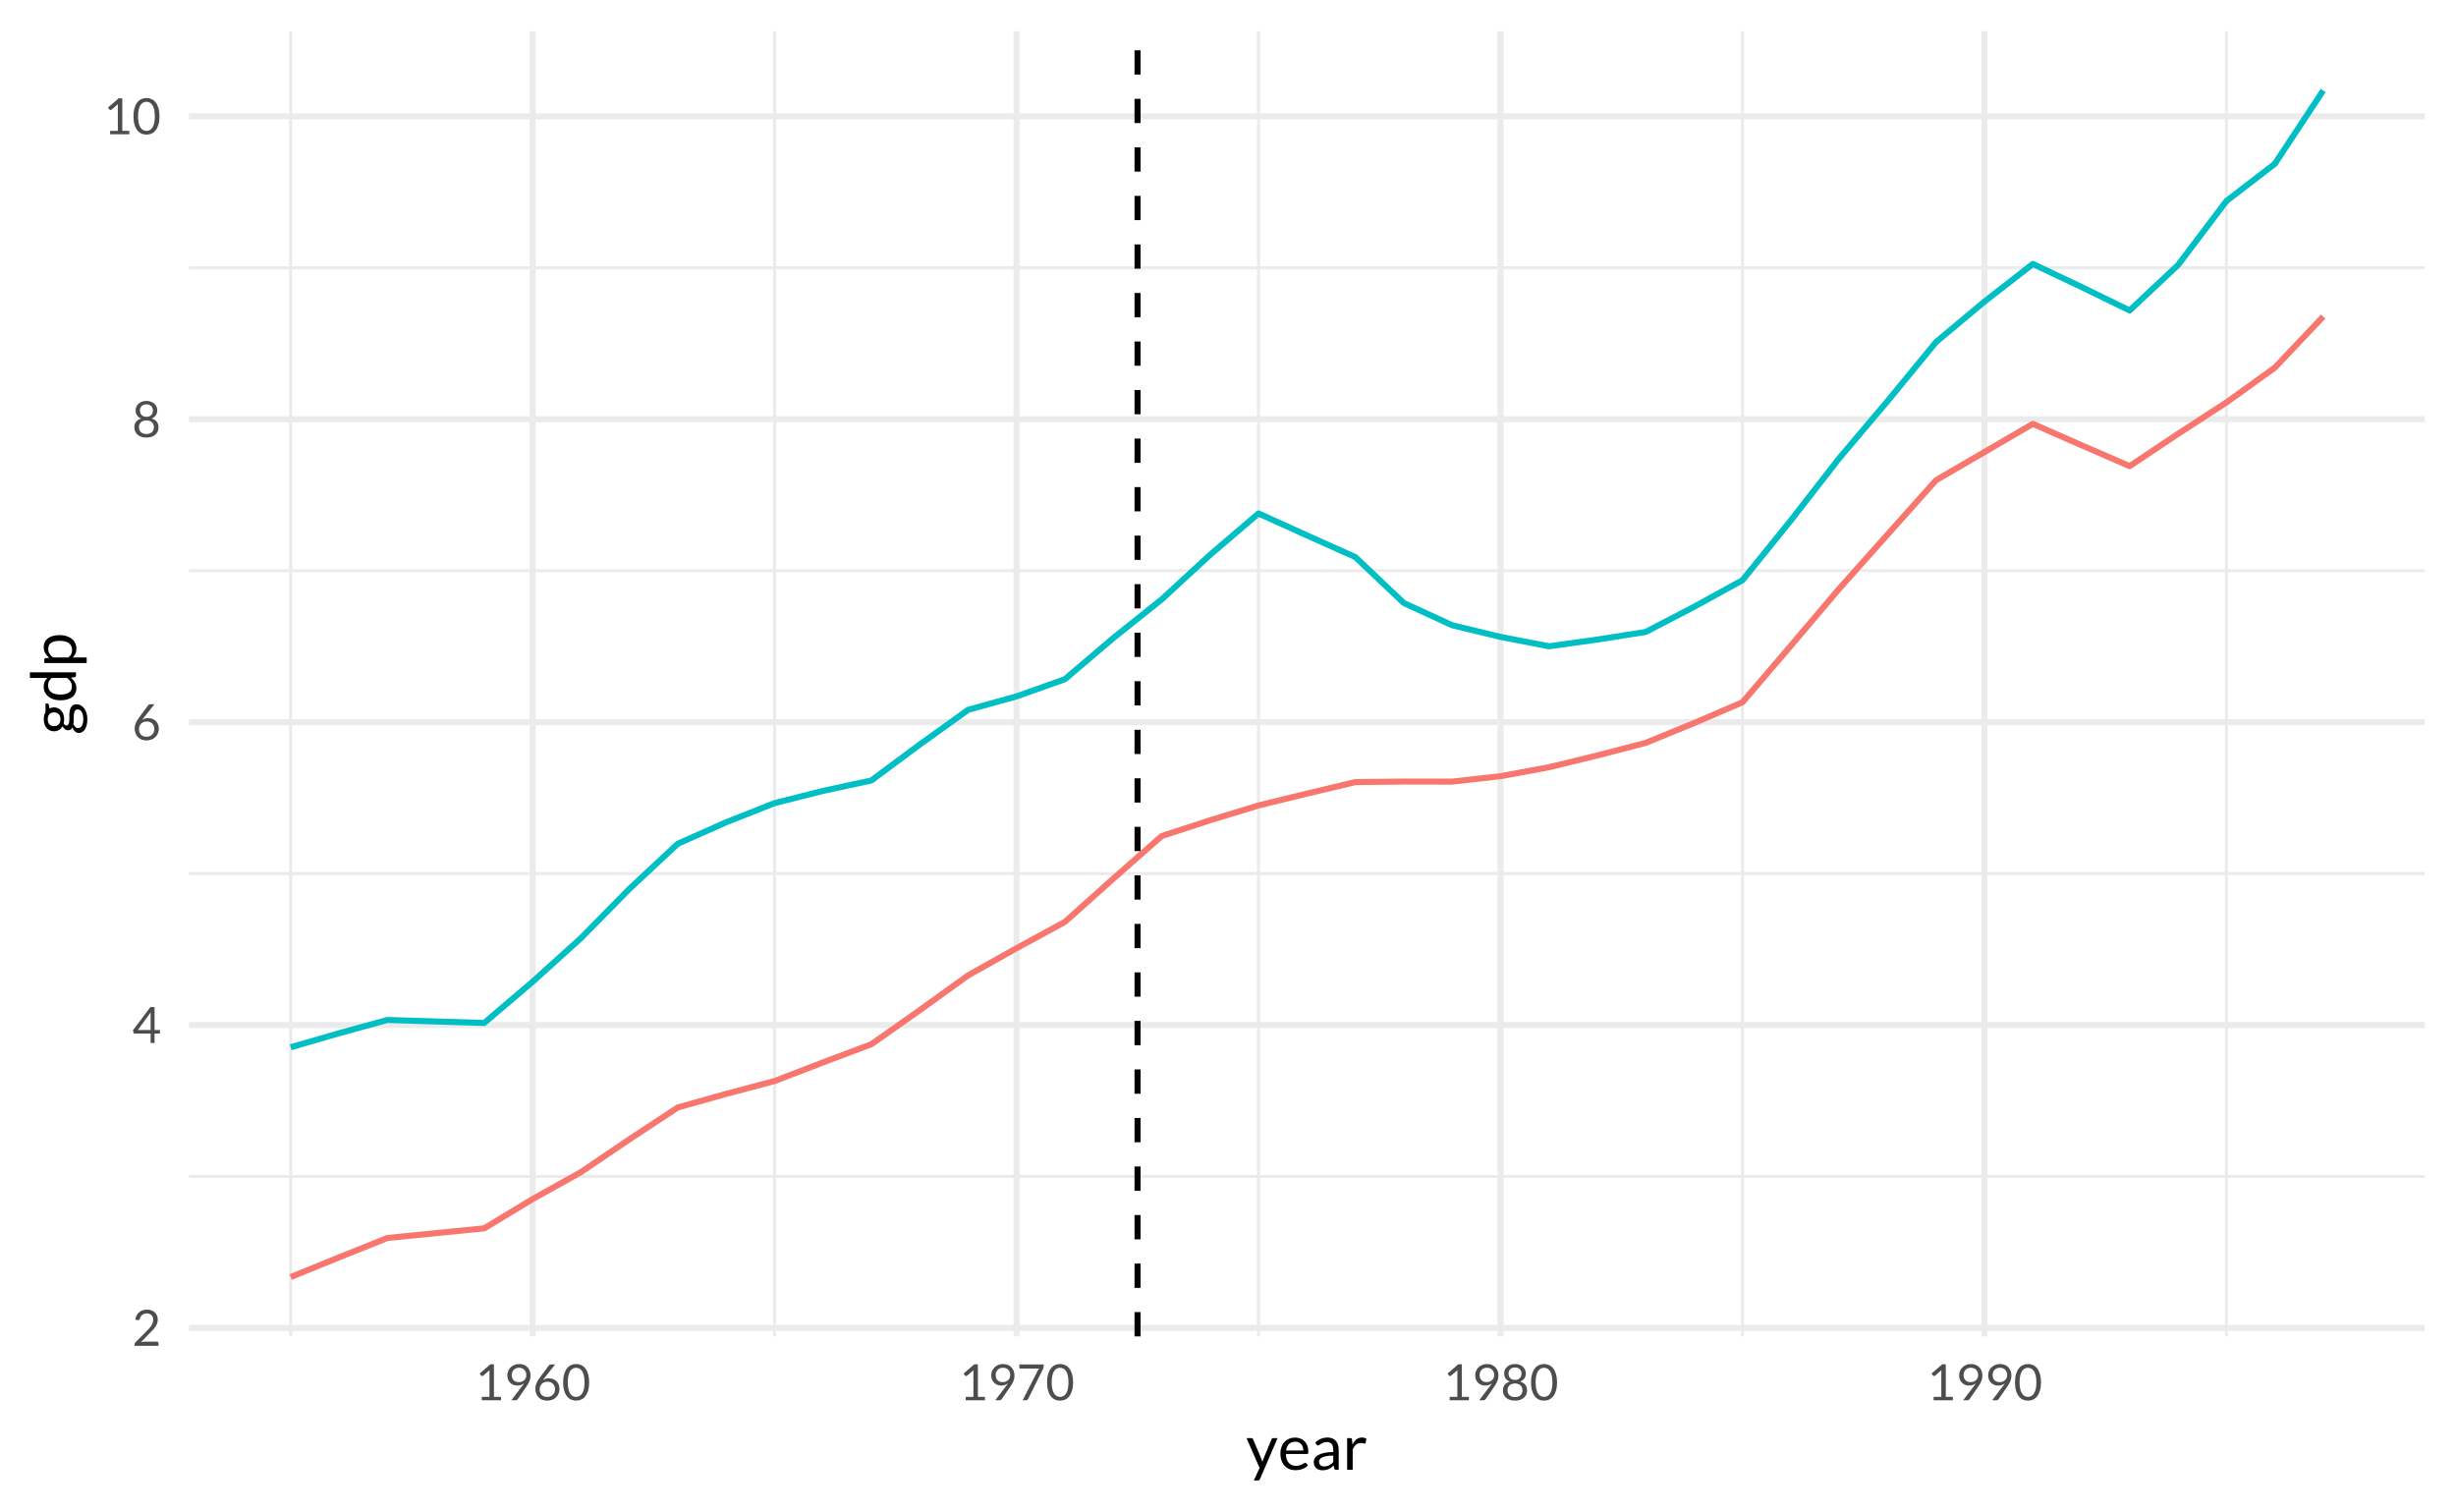 <?xml version="1.0" encoding="UTF-8"?>
<svg xmlns="http://www.w3.org/2000/svg" xmlns:xlink="http://www.w3.org/1999/xlink" width="432pt" height="266pt" viewBox="0 0 432 266" version="1.1">
<defs>
<g>
<symbol overflow="visible" id="glyph0-0">
<path style="stroke:none;" d="M 1.102 -5.02 C 1.172 -5.082 1.25 -5.141 1.336 -5.199 C 1.418 -5.254 1.508 -5.305 1.609 -5.348 C 1.707 -5.387 1.816 -5.422 1.934 -5.449 C 2.051 -5.473 2.176 -5.484 2.309 -5.488 C 2.492 -5.484 2.66 -5.457 2.812 -5.41 C 2.961 -5.355 3.09 -5.285 3.199 -5.191 C 3.309 -5.098 3.391 -4.984 3.453 -4.852 C 3.508 -4.719 3.539 -4.57 3.543 -4.406 C 3.539 -4.242 3.516 -4.102 3.477 -3.984 C 3.43 -3.867 3.375 -3.766 3.309 -3.68 C 3.242 -3.594 3.168 -3.52 3.09 -3.457 C 3.008 -3.395 2.934 -3.332 2.867 -3.277 C 2.793 -3.219 2.734 -3.164 2.684 -3.113 C 2.633 -3.055 2.602 -2.996 2.59 -2.93 L 2.516 -2.469 L 1.98 -2.469 L 1.926 -2.984 C 1.914 -3.078 1.926 -3.164 1.965 -3.242 C 2 -3.312 2.055 -3.383 2.121 -3.449 C 2.188 -3.512 2.262 -3.574 2.344 -3.633 C 2.422 -3.691 2.496 -3.754 2.57 -3.824 C 2.637 -3.891 2.695 -3.965 2.746 -4.051 C 2.789 -4.133 2.812 -4.234 2.816 -4.355 C 2.812 -4.504 2.758 -4.625 2.656 -4.711 C 2.547 -4.797 2.41 -4.84 2.242 -4.844 C 2.121 -4.84 2.02 -4.828 1.938 -4.805 C 1.855 -4.777 1.785 -4.746 1.727 -4.715 C 1.668 -4.68 1.617 -4.652 1.578 -4.629 C 1.535 -4.602 1.5 -4.586 1.469 -4.59 C 1.395 -4.586 1.34 -4.621 1.309 -4.688 Z M 1.742 -1.285 C 1.738 -1.418 1.785 -1.535 1.879 -1.633 C 1.969 -1.723 2.086 -1.77 2.227 -1.773 C 2.289 -1.77 2.348 -1.758 2.41 -1.734 C 2.465 -1.711 2.516 -1.676 2.562 -1.633 C 2.602 -1.586 2.637 -1.535 2.664 -1.477 C 2.688 -1.414 2.699 -1.348 2.703 -1.285 C 2.699 -1.215 2.688 -1.152 2.664 -1.094 C 2.637 -1.035 2.602 -0.984 2.562 -0.941 C 2.516 -0.895 2.465 -0.859 2.41 -0.836 C 2.348 -0.809 2.289 -0.797 2.227 -0.801 C 2.086 -0.797 1.969 -0.844 1.879 -0.938 C 1.785 -1.031 1.738 -1.145 1.742 -1.285 Z M 0.199 -6.305 L 4.484 -6.305 L 4.484 0 L 0.199 0 Z M 0.418 -0.238 L 4.234 -0.238 L 4.234 -6.062 L 0.418 -6.062 Z M 0.418 -0.238 "/>
</symbol>
<symbol overflow="visible" id="glyph0-1">
<path style="stroke:none;" d="M 2.645 -6.375 C 2.906 -6.375 3.156 -6.332 3.391 -6.254 C 3.621 -6.172 3.82 -6.059 3.992 -5.91 C 4.156 -5.758 4.289 -5.574 4.391 -5.359 C 4.484 -5.141 4.535 -4.895 4.535 -4.621 C 4.535 -4.383 4.5 -4.164 4.43 -3.969 C 4.359 -3.766 4.262 -3.574 4.145 -3.395 C 4.02 -3.207 3.883 -3.031 3.727 -2.863 C 3.57 -2.688 3.402 -2.512 3.23 -2.336 L 1.57 -0.637 C 1.688 -0.668 1.805 -0.695 1.926 -0.715 C 2.047 -0.73 2.164 -0.738 2.273 -0.742 L 4.387 -0.742 C 4.469 -0.738 4.535 -0.715 4.59 -0.668 C 4.637 -0.617 4.664 -0.551 4.664 -0.477 L 4.664 0 L 0.457 0 L 0.457 -0.27 C 0.457 -0.324 0.465 -0.379 0.488 -0.438 C 0.508 -0.496 0.547 -0.551 0.598 -0.602 L 2.617 -2.633 C 2.781 -2.797 2.934 -2.961 3.074 -3.121 C 3.211 -3.273 3.328 -3.43 3.43 -3.594 C 3.523 -3.75 3.602 -3.91 3.656 -4.074 C 3.707 -4.234 3.73 -4.41 3.734 -4.598 C 3.73 -4.781 3.703 -4.941 3.645 -5.082 C 3.586 -5.219 3.504 -5.336 3.402 -5.43 C 3.297 -5.52 3.176 -5.586 3.043 -5.633 C 2.902 -5.676 2.758 -5.699 2.602 -5.703 C 2.441 -5.699 2.293 -5.676 2.16 -5.633 C 2.023 -5.582 1.902 -5.52 1.801 -5.438 C 1.691 -5.352 1.605 -5.25 1.535 -5.141 C 1.465 -5.023 1.414 -4.898 1.387 -4.762 C 1.359 -4.672 1.324 -4.609 1.281 -4.574 C 1.23 -4.535 1.168 -4.516 1.094 -4.52 C 1.078 -4.516 1.062 -4.516 1.047 -4.52 C 1.027 -4.52 1.012 -4.523 0.996 -4.527 L 0.586 -4.598 C 0.625 -4.883 0.703 -5.137 0.824 -5.359 C 0.938 -5.582 1.086 -5.77 1.27 -5.918 C 1.445 -6.066 1.652 -6.18 1.887 -6.258 C 2.121 -6.336 2.371 -6.375 2.645 -6.375 Z M 2.645 -6.375 "/>
</symbol>
<symbol overflow="visible" id="glyph0-2">
<path style="stroke:none;" d="M 3.973 -2.273 L 4.93 -2.273 L 4.93 -1.824 C 4.926 -1.773 4.914 -1.734 4.887 -1.707 C 4.855 -1.672 4.812 -1.656 4.758 -1.66 L 3.973 -1.66 L 3.973 0 L 3.281 0 L 3.281 -1.66 L 0.488 -1.66 C 0.426 -1.656 0.375 -1.676 0.336 -1.711 C 0.289 -1.742 0.262 -1.781 0.254 -1.836 L 0.176 -2.234 L 3.242 -6.305 L 3.973 -6.305 Z M 3.281 -4.875 C 3.281 -4.949 3.281 -5.031 3.289 -5.121 C 3.289 -5.207 3.301 -5.297 3.316 -5.395 L 1.023 -2.273 L 3.281 -2.273 Z M 3.281 -4.875 "/>
</symbol>
<symbol overflow="visible" id="glyph0-3">
<path style="stroke:none;" d="M 2.859 -3.863 C 3.109 -3.859 3.348 -3.82 3.574 -3.738 C 3.801 -3.652 3.996 -3.527 4.168 -3.371 C 4.336 -3.207 4.473 -3.012 4.574 -2.781 C 4.672 -2.547 4.723 -2.281 4.727 -1.984 C 4.723 -1.691 4.668 -1.422 4.566 -1.172 C 4.457 -0.922 4.312 -0.703 4.125 -0.523 C 3.934 -0.336 3.703 -0.191 3.438 -0.086 C 3.168 0.02 2.875 0.07 2.562 0.07 C 2.242 0.07 1.957 0.02 1.699 -0.082 C 1.441 -0.184 1.223 -0.324 1.043 -0.512 C 0.859 -0.695 0.719 -0.922 0.621 -1.191 C 0.523 -1.453 0.473 -1.75 0.477 -2.082 C 0.473 -2.355 0.535 -2.648 0.66 -2.961 C 0.781 -3.266 0.977 -3.602 1.246 -3.965 L 2.844 -6.117 C 2.879 -6.168 2.938 -6.211 3.012 -6.25 C 3.086 -6.285 3.168 -6.305 3.266 -6.305 L 3.961 -6.305 L 1.773 -3.539 C 1.918 -3.641 2.082 -3.719 2.27 -3.777 C 2.449 -3.832 2.648 -3.859 2.859 -3.863 Z M 1.23 -1.945 C 1.23 -1.742 1.258 -1.555 1.316 -1.391 C 1.375 -1.219 1.461 -1.074 1.574 -0.957 C 1.688 -0.832 1.824 -0.742 1.988 -0.68 C 2.148 -0.613 2.336 -0.578 2.547 -0.582 C 2.754 -0.578 2.945 -0.613 3.117 -0.68 C 3.289 -0.746 3.434 -0.84 3.555 -0.961 C 3.676 -1.082 3.77 -1.223 3.836 -1.391 C 3.902 -1.551 3.938 -1.73 3.938 -1.926 C 3.938 -2.129 3.902 -2.312 3.84 -2.48 C 3.773 -2.645 3.684 -2.785 3.566 -2.902 C 3.445 -3.016 3.305 -3.105 3.145 -3.172 C 2.977 -3.23 2.797 -3.262 2.605 -3.266 C 2.391 -3.262 2.199 -3.227 2.031 -3.156 C 1.859 -3.082 1.715 -2.984 1.598 -2.867 C 1.477 -2.742 1.387 -2.602 1.324 -2.441 C 1.262 -2.281 1.23 -2.117 1.23 -1.945 Z M 1.23 -1.945 "/>
</symbol>
<symbol overflow="visible" id="glyph0-4">
<path style="stroke:none;" d="M 2.547 0.07 C 2.23 0.07 1.941 0.031 1.684 -0.055 C 1.418 -0.133 1.195 -0.254 1.012 -0.414 C 0.82 -0.566 0.676 -0.754 0.574 -0.98 C 0.473 -1.199 0.422 -1.449 0.422 -1.727 C 0.422 -2.129 0.527 -2.461 0.738 -2.727 C 0.949 -2.984 1.25 -3.172 1.645 -3.285 C 1.312 -3.406 1.062 -3.59 0.895 -3.84 C 0.723 -4.082 0.637 -4.375 0.641 -4.719 C 0.637 -4.945 0.684 -5.164 0.777 -5.367 C 0.867 -5.57 0.996 -5.746 1.164 -5.895 C 1.332 -6.043 1.531 -6.16 1.766 -6.246 C 1.996 -6.332 2.258 -6.375 2.547 -6.375 C 2.828 -6.375 3.086 -6.332 3.324 -6.246 C 3.559 -6.16 3.762 -6.043 3.93 -5.895 C 4.094 -5.746 4.223 -5.57 4.316 -5.367 C 4.406 -5.164 4.453 -4.945 4.453 -4.719 C 4.453 -4.375 4.367 -4.082 4.195 -3.84 C 4.023 -3.59 3.773 -3.406 3.449 -3.285 C 3.84 -3.172 4.141 -2.984 4.355 -2.727 C 4.562 -2.461 4.668 -2.129 4.672 -1.727 C 4.668 -1.449 4.617 -1.199 4.516 -0.98 C 4.41 -0.754 4.266 -0.566 4.078 -0.414 C 3.891 -0.254 3.668 -0.133 3.41 -0.055 C 3.148 0.031 2.859 0.07 2.547 0.07 Z M 2.547 -0.555 C 2.75 -0.551 2.934 -0.578 3.098 -0.641 C 3.258 -0.695 3.395 -0.777 3.512 -0.883 C 3.621 -0.984 3.711 -1.109 3.773 -1.254 C 3.832 -1.398 3.859 -1.559 3.863 -1.738 C 3.859 -1.953 3.824 -2.137 3.754 -2.293 C 3.68 -2.445 3.582 -2.574 3.465 -2.672 C 3.34 -2.766 3.199 -2.836 3.043 -2.883 C 2.883 -2.93 2.719 -2.953 2.547 -2.953 C 2.371 -2.953 2.207 -2.93 2.051 -2.883 C 1.891 -2.836 1.75 -2.766 1.629 -2.672 C 1.508 -2.574 1.41 -2.445 1.34 -2.293 C 1.266 -2.137 1.23 -1.953 1.23 -1.738 C 1.23 -1.559 1.258 -1.398 1.32 -1.254 C 1.379 -1.109 1.469 -0.984 1.582 -0.883 C 1.691 -0.777 1.828 -0.695 1.992 -0.641 C 2.156 -0.578 2.34 -0.551 2.547 -0.555 Z M 2.547 -3.582 C 2.75 -3.578 2.926 -3.609 3.074 -3.676 C 3.219 -3.734 3.336 -3.82 3.426 -3.926 C 3.516 -4.027 3.582 -4.145 3.625 -4.285 C 3.664 -4.418 3.684 -4.559 3.688 -4.703 C 3.684 -4.848 3.66 -4.984 3.613 -5.117 C 3.562 -5.242 3.492 -5.355 3.398 -5.457 C 3.305 -5.551 3.184 -5.629 3.043 -5.684 C 2.895 -5.738 2.73 -5.766 2.547 -5.77 C 2.355 -5.766 2.191 -5.738 2.051 -5.684 C 1.91 -5.629 1.789 -5.551 1.695 -5.457 C 1.598 -5.355 1.527 -5.242 1.48 -5.117 C 1.43 -4.984 1.406 -4.848 1.406 -4.703 C 1.406 -4.559 1.426 -4.418 1.469 -4.285 C 1.508 -4.145 1.574 -4.027 1.668 -3.926 C 1.758 -3.82 1.875 -3.734 2.02 -3.676 C 2.164 -3.609 2.34 -3.578 2.547 -3.582 Z M 2.547 -3.582 "/>
</symbol>
<symbol overflow="visible" id="glyph0-5">
<path style="stroke:none;" d="M 1.262 -0.598 L 2.617 -0.598 L 2.617 -4.898 C 2.613 -5.023 2.617 -5.152 2.633 -5.289 L 1.504 -4.324 C 1.473 -4.301 1.441 -4.281 1.414 -4.273 C 1.383 -4.258 1.355 -4.254 1.332 -4.258 C 1.285 -4.254 1.246 -4.262 1.211 -4.285 C 1.176 -4.301 1.152 -4.324 1.137 -4.355 L 0.891 -4.695 L 2.762 -6.32 L 3.402 -6.32 L 3.402 -0.598 L 4.641 -0.598 L 4.641 0 L 1.262 0 Z M 1.262 -0.598 "/>
</symbol>
<symbol overflow="visible" id="glyph0-6">
<path style="stroke:none;" d="M 4.84 -3.152 C 4.84 -2.598 4.777 -2.117 4.66 -1.719 C 4.539 -1.312 4.379 -0.98 4.176 -0.715 C 3.969 -0.449 3.727 -0.25 3.445 -0.125 C 3.164 0.004 2.863 0.062 2.547 0.066 C 2.223 0.062 1.922 0.004 1.645 -0.125 C 1.367 -0.25 1.125 -0.449 0.922 -0.715 C 0.715 -0.98 0.555 -1.312 0.441 -1.719 C 0.32 -2.117 0.262 -2.598 0.266 -3.152 C 0.262 -3.699 0.32 -4.176 0.441 -4.582 C 0.555 -4.988 0.715 -5.324 0.922 -5.59 C 1.125 -5.855 1.367 -6.051 1.645 -6.18 C 1.922 -6.309 2.223 -6.375 2.547 -6.375 C 2.863 -6.375 3.164 -6.309 3.445 -6.18 C 3.727 -6.051 3.969 -5.855 4.176 -5.59 C 4.379 -5.324 4.539 -4.988 4.66 -4.582 C 4.777 -4.176 4.84 -3.699 4.84 -3.152 Z M 4.027 -3.152 C 4.023 -3.629 3.984 -4.031 3.906 -4.359 C 3.824 -4.688 3.715 -4.949 3.578 -5.152 C 3.441 -5.348 3.285 -5.492 3.105 -5.582 C 2.926 -5.664 2.738 -5.707 2.547 -5.711 C 2.352 -5.707 2.164 -5.664 1.988 -5.582 C 1.805 -5.492 1.648 -5.348 1.516 -5.152 C 1.379 -4.949 1.273 -4.688 1.195 -4.359 C 1.113 -4.031 1.07 -3.629 1.074 -3.152 C 1.07 -2.668 1.113 -2.262 1.195 -1.941 C 1.273 -1.613 1.379 -1.352 1.516 -1.152 C 1.648 -0.953 1.805 -0.809 1.988 -0.723 C 2.164 -0.633 2.352 -0.59 2.547 -0.594 C 2.738 -0.59 2.926 -0.633 3.105 -0.723 C 3.285 -0.809 3.441 -0.953 3.578 -1.152 C 3.715 -1.352 3.824 -1.613 3.906 -1.941 C 3.984 -2.262 4.023 -2.668 4.027 -3.152 Z M 4.027 -3.152 "/>
</symbol>
<symbol overflow="visible" id="glyph0-7">
<path style="stroke:none;" d="M 2.414 -2.586 C 2.176 -2.582 1.949 -2.621 1.738 -2.703 C 1.523 -2.781 1.336 -2.898 1.18 -3.055 C 1.016 -3.203 0.887 -3.395 0.793 -3.621 C 0.695 -3.848 0.648 -4.105 0.652 -4.395 C 0.648 -4.668 0.699 -4.926 0.805 -5.168 C 0.906 -5.41 1.051 -5.617 1.234 -5.797 C 1.418 -5.973 1.637 -6.113 1.895 -6.219 C 2.145 -6.32 2.426 -6.375 2.738 -6.375 C 3.035 -6.375 3.309 -6.324 3.559 -6.227 C 3.801 -6.125 4.012 -5.984 4.191 -5.809 C 4.363 -5.625 4.5 -5.41 4.598 -5.164 C 4.691 -4.914 4.738 -4.641 4.742 -4.34 C 4.738 -4.156 4.723 -3.984 4.691 -3.82 C 4.656 -3.656 4.605 -3.496 4.543 -3.344 C 4.477 -3.184 4.402 -3.027 4.312 -2.879 C 4.223 -2.723 4.121 -2.566 4.008 -2.402 L 2.473 -0.184 C 2.434 -0.125 2.379 -0.082 2.309 -0.051 C 2.238 -0.016 2.156 0 2.066 0 L 1.348 0 L 3.266 -2.512 C 3.328 -2.594 3.391 -2.676 3.445 -2.754 C 3.5 -2.828 3.551 -2.902 3.605 -2.984 C 3.441 -2.852 3.262 -2.754 3.059 -2.688 C 2.855 -2.617 2.641 -2.582 2.414 -2.586 Z M 3.992 -4.43 C 3.988 -4.625 3.957 -4.801 3.895 -4.965 C 3.828 -5.121 3.742 -5.258 3.633 -5.371 C 3.523 -5.48 3.391 -5.566 3.234 -5.629 C 3.078 -5.688 2.906 -5.719 2.727 -5.719 C 2.531 -5.719 2.355 -5.688 2.195 -5.625 C 2.035 -5.562 1.898 -5.473 1.789 -5.363 C 1.672 -5.246 1.586 -5.113 1.527 -4.961 C 1.461 -4.805 1.43 -4.637 1.434 -4.453 C 1.43 -4.25 1.457 -4.07 1.52 -3.918 C 1.574 -3.758 1.656 -3.625 1.766 -3.52 C 1.867 -3.406 2 -3.324 2.156 -3.273 C 2.312 -3.215 2.484 -3.188 2.676 -3.191 C 2.883 -3.188 3.07 -3.223 3.234 -3.293 C 3.398 -3.363 3.535 -3.453 3.648 -3.566 C 3.758 -3.68 3.844 -3.812 3.902 -3.961 C 3.961 -4.109 3.988 -4.266 3.992 -4.43 Z M 3.992 -4.43 "/>
</symbol>
<symbol overflow="visible" id="glyph0-8">
<path style="stroke:none;" d="M 4.77 -6.305 L 4.77 -5.953 C 4.77 -5.852 4.758 -5.77 4.734 -5.707 C 4.711 -5.641 4.688 -5.586 4.668 -5.543 L 2.059 -0.277 C 2.02 -0.199 1.969 -0.137 1.902 -0.082 C 1.832 -0.027 1.742 0 1.629 0 L 1.07 0 L 3.719 -5.199 C 3.754 -5.27 3.793 -5.34 3.832 -5.402 C 3.871 -5.465 3.914 -5.523 3.969 -5.578 L 0.676 -5.578 C 0.621 -5.578 0.578 -5.598 0.543 -5.637 C 0.5 -5.676 0.48 -5.719 0.484 -5.773 L 0.484 -6.305 Z M 4.77 -6.305 "/>
</symbol>
<symbol overflow="visible" id="glyph1-0">
<path style="stroke:none;" d="M 1.375 -6.277 C 1.465 -6.355 1.562 -6.43 1.668 -6.5 C 1.77 -6.566 1.883 -6.629 2.012 -6.684 C 2.133 -6.734 2.27 -6.777 2.414 -6.812 C 2.559 -6.84 2.715 -6.855 2.887 -6.859 C 3.117 -6.855 3.328 -6.824 3.516 -6.762 C 3.703 -6.695 3.863 -6.602 4 -6.488 C 4.133 -6.367 4.238 -6.227 4.312 -6.062 C 4.387 -5.895 4.422 -5.707 4.426 -5.504 C 4.422 -5.301 4.395 -5.129 4.344 -4.98 C 4.285 -4.832 4.219 -4.703 4.137 -4.598 C 4.055 -4.488 3.965 -4.395 3.867 -4.32 C 3.766 -4.238 3.672 -4.164 3.586 -4.098 C 3.496 -4.023 3.418 -3.957 3.355 -3.891 C 3.289 -3.82 3.25 -3.742 3.238 -3.664 L 3.145 -3.086 L 2.477 -3.086 L 2.41 -3.73 C 2.391 -3.852 2.406 -3.961 2.457 -4.055 C 2.504 -4.148 2.57 -4.234 2.652 -4.312 C 2.734 -4.391 2.824 -4.465 2.926 -4.543 C 3.023 -4.613 3.121 -4.691 3.211 -4.777 C 3.297 -4.859 3.367 -4.957 3.43 -5.066 C 3.484 -5.172 3.516 -5.297 3.52 -5.445 C 3.516 -5.629 3.449 -5.777 3.316 -5.891 C 3.184 -5.996 3.012 -6.051 2.805 -6.055 C 2.652 -6.051 2.527 -6.035 2.426 -6.004 C 2.324 -5.969 2.234 -5.934 2.16 -5.895 C 2.086 -5.855 2.023 -5.816 1.973 -5.785 C 1.922 -5.75 1.875 -5.734 1.836 -5.738 C 1.742 -5.734 1.676 -5.777 1.633 -5.859 Z M 2.18 -1.605 C 2.18 -1.777 2.234 -1.922 2.348 -2.039 C 2.461 -2.156 2.605 -2.215 2.781 -2.215 C 2.859 -2.215 2.938 -2.199 3.012 -2.168 C 3.086 -2.137 3.148 -2.094 3.203 -2.039 C 3.254 -1.984 3.297 -1.918 3.332 -1.844 C 3.359 -1.77 3.375 -1.691 3.379 -1.605 C 3.375 -1.52 3.359 -1.438 3.332 -1.367 C 3.297 -1.289 3.254 -1.227 3.203 -1.176 C 3.148 -1.117 3.086 -1.074 3.012 -1.047 C 2.938 -1.012 2.859 -0.996 2.781 -1 C 2.605 -0.996 2.461 -1.055 2.348 -1.172 C 2.234 -1.289 2.18 -1.434 2.18 -1.605 Z M 0.246 -7.883 L 5.605 -7.883 L 5.605 0 L 0.246 0 Z M 0.523 -0.297 L 5.289 -0.297 L 5.289 -7.578 L 0.523 -7.578 Z M 0.523 -0.297 "/>
</symbol>
<symbol overflow="visible" id="glyph1-1">
<path style="stroke:none;" d="M 2.438 1.645 C 2.402 1.715 2.359 1.773 2.312 1.82 C 2.262 1.863 2.188 1.887 2.086 1.887 L 1.359 1.887 L 2.375 -0.324 L 0.078 -5.57 L 0.926 -5.57 C 1.008 -5.566 1.07 -5.547 1.121 -5.508 C 1.168 -5.465 1.203 -5.418 1.227 -5.367 L 2.719 -1.859 C 2.75 -1.773 2.777 -1.695 2.801 -1.617 C 2.824 -1.535 2.844 -1.453 2.867 -1.371 C 2.887 -1.453 2.914 -1.535 2.941 -1.617 C 2.965 -1.695 2.992 -1.777 3.031 -1.863 L 4.477 -5.367 C 4.5 -5.426 4.535 -5.473 4.59 -5.512 C 4.637 -5.547 4.695 -5.566 4.762 -5.57 L 5.543 -5.57 Z M 2.438 1.645 "/>
</symbol>
<symbol overflow="visible" id="glyph1-2">
<path style="stroke:none;" d="M 3.008 -5.66 C 3.336 -5.66 3.645 -5.602 3.93 -5.492 C 4.211 -5.375 4.457 -5.215 4.664 -5.008 C 4.867 -4.793 5.027 -4.531 5.145 -4.227 C 5.262 -3.914 5.32 -3.562 5.32 -3.168 C 5.32 -3.012 5.301 -2.91 5.27 -2.859 C 5.23 -2.805 5.168 -2.777 5.082 -2.781 L 1.375 -2.781 C 1.379 -2.426 1.426 -2.121 1.516 -1.863 C 1.602 -1.602 1.723 -1.383 1.879 -1.211 C 2.031 -1.035 2.215 -0.906 2.43 -0.82 C 2.641 -0.734 2.879 -0.691 3.145 -0.691 C 3.391 -0.691 3.602 -0.719 3.781 -0.777 C 3.953 -0.832 4.105 -0.895 4.238 -0.961 C 4.363 -1.027 4.473 -1.086 4.562 -1.145 C 4.645 -1.199 4.719 -1.23 4.785 -1.23 C 4.863 -1.23 4.926 -1.199 4.973 -1.137 L 5.246 -0.781 C 5.121 -0.633 4.977 -0.508 4.812 -0.398 C 4.641 -0.289 4.461 -0.199 4.27 -0.133 C 4.074 -0.059 3.875 -0.008 3.672 0.023 C 3.465 0.059 3.262 0.074 3.062 0.078 C 2.676 0.074 2.32 0.012 1.996 -0.117 C 1.672 -0.246 1.391 -0.434 1.156 -0.688 C 0.918 -0.938 0.734 -1.25 0.605 -1.621 C 0.469 -1.992 0.402 -2.418 0.406 -2.898 C 0.402 -3.285 0.465 -3.648 0.586 -3.984 C 0.703 -4.32 0.871 -4.613 1.098 -4.863 C 1.316 -5.109 1.59 -5.301 1.918 -5.445 C 2.238 -5.586 2.602 -5.66 3.008 -5.66 Z M 3.031 -4.938 C 2.555 -4.934 2.184 -4.797 1.914 -4.527 C 1.641 -4.254 1.473 -3.875 1.406 -3.395 L 4.438 -3.395 C 4.434 -3.617 4.402 -3.824 4.344 -4.016 C 4.277 -4.203 4.188 -4.367 4.066 -4.508 C 3.945 -4.641 3.797 -4.746 3.625 -4.824 C 3.449 -4.895 3.25 -4.934 3.031 -4.938 Z M 3.031 -4.938 "/>
</symbol>
<symbol overflow="visible" id="glyph1-3">
<path style="stroke:none;" d="M 4.895 0 L 4.461 0 C 4.359 0 4.281 -0.012 4.227 -0.043 C 4.164 -0.07 4.129 -0.133 4.113 -0.23 L 4.004 -0.746 C 3.855 -0.613 3.715 -0.496 3.574 -0.395 C 3.434 -0.285 3.285 -0.199 3.133 -0.129 C 2.977 -0.059 2.812 -0.008 2.641 0.031 C 2.465 0.066 2.273 0.086 2.062 0.09 C 1.844 0.086 1.641 0.059 1.453 0 C 1.266 -0.062 1.102 -0.152 0.961 -0.273 C 0.82 -0.395 0.707 -0.547 0.629 -0.734 C 0.543 -0.918 0.504 -1.141 0.508 -1.398 C 0.504 -1.613 0.562 -1.824 0.688 -2.031 C 0.805 -2.234 1 -2.418 1.27 -2.578 C 1.539 -2.734 1.895 -2.863 2.332 -2.965 C 2.77 -3.066 3.301 -3.117 3.934 -3.117 L 3.934 -3.555 C 3.93 -3.988 3.84 -4.316 3.656 -4.543 C 3.469 -4.762 3.191 -4.875 2.832 -4.879 C 2.59 -4.875 2.391 -4.844 2.23 -4.785 C 2.062 -4.723 1.922 -4.656 1.805 -4.582 C 1.688 -4.508 1.586 -4.438 1.5 -4.379 C 1.414 -4.316 1.328 -4.289 1.242 -4.289 C 1.176 -4.289 1.117 -4.305 1.07 -4.34 C 1.02 -4.375 0.98 -4.418 0.953 -4.473 L 0.777 -4.785 C 1.082 -5.078 1.414 -5.301 1.77 -5.449 C 2.125 -5.598 2.52 -5.672 2.953 -5.672 C 3.266 -5.672 3.543 -5.617 3.785 -5.516 C 4.027 -5.41 4.23 -5.27 4.395 -5.086 C 4.559 -4.902 4.68 -4.68 4.766 -4.422 C 4.848 -4.16 4.891 -3.875 4.895 -3.562 Z M 2.355 -0.598 C 2.527 -0.598 2.684 -0.613 2.828 -0.648 C 2.969 -0.684 3.102 -0.734 3.23 -0.801 C 3.355 -0.863 3.477 -0.941 3.594 -1.035 C 3.703 -1.125 3.816 -1.23 3.934 -1.348 L 3.934 -2.496 C 3.48 -2.496 3.098 -2.465 2.781 -2.41 C 2.465 -2.348 2.207 -2.273 2.012 -2.188 C 1.809 -2.094 1.664 -1.984 1.578 -1.859 C 1.484 -1.73 1.441 -1.594 1.445 -1.441 C 1.441 -1.293 1.465 -1.164 1.516 -1.059 C 1.562 -0.949 1.629 -0.863 1.711 -0.797 C 1.789 -0.727 1.883 -0.676 1.996 -0.645 C 2.102 -0.613 2.223 -0.598 2.355 -0.598 Z M 2.355 -0.598 "/>
</symbol>
<symbol overflow="visible" id="glyph1-4">
<path style="stroke:none;" d="M 0.805 0 L 0.805 -5.57 L 1.363 -5.57 C 1.469 -5.566 1.543 -5.547 1.582 -5.508 C 1.621 -5.469 1.648 -5.398 1.668 -5.301 L 1.734 -4.434 C 1.922 -4.82 2.156 -5.125 2.438 -5.344 C 2.719 -5.562 3.047 -5.672 3.426 -5.672 C 3.578 -5.672 3.719 -5.652 3.844 -5.617 C 3.969 -5.582 4.082 -5.535 4.191 -5.473 L 4.066 -4.742 C 4.039 -4.645 3.98 -4.598 3.895 -4.602 C 3.84 -4.598 3.762 -4.617 3.656 -4.652 C 3.547 -4.688 3.398 -4.703 3.211 -4.707 C 2.867 -4.703 2.582 -4.605 2.355 -4.41 C 2.125 -4.211 1.934 -3.922 1.781 -3.547 L 1.781 0 Z M 0.805 0 "/>
</symbol>
<symbol overflow="visible" id="glyph2-0">
<path style="stroke:none;" d="M -6.277 -1.375 C -6.355 -1.465 -6.43 -1.562 -6.5 -1.668 C -6.566 -1.77 -6.629 -1.883 -6.684 -2.012 C -6.734 -2.133 -6.777 -2.27 -6.812 -2.414 C -6.84 -2.559 -6.855 -2.715 -6.859 -2.887 C -6.855 -3.117 -6.824 -3.328 -6.762 -3.516 C -6.695 -3.703 -6.602 -3.863 -6.488 -4 C -6.367 -4.133 -6.227 -4.238 -6.062 -4.312 C -5.895 -4.387 -5.707 -4.422 -5.504 -4.426 C -5.301 -4.422 -5.129 -4.395 -4.98 -4.344 C -4.832 -4.285 -4.703 -4.219 -4.598 -4.137 C -4.488 -4.055 -4.395 -3.965 -4.32 -3.867 C -4.238 -3.766 -4.164 -3.672 -4.098 -3.586 C -4.023 -3.496 -3.957 -3.418 -3.891 -3.355 C -3.82 -3.289 -3.742 -3.25 -3.664 -3.238 L -3.086 -3.145 L -3.086 -2.477 L -3.73 -2.41 C -3.852 -2.391 -3.961 -2.406 -4.055 -2.457 C -4.148 -2.504 -4.234 -2.57 -4.312 -2.652 C -4.391 -2.734 -4.465 -2.824 -4.543 -2.926 C -4.613 -3.023 -4.691 -3.121 -4.777 -3.211 C -4.859 -3.297 -4.957 -3.367 -5.066 -3.43 C -5.172 -3.484 -5.297 -3.516 -5.445 -3.52 C -5.629 -3.516 -5.777 -3.449 -5.891 -3.316 C -5.996 -3.184 -6.051 -3.012 -6.055 -2.805 C -6.051 -2.652 -6.035 -2.527 -6.004 -2.426 C -5.969 -2.324 -5.934 -2.234 -5.895 -2.16 C -5.855 -2.086 -5.816 -2.023 -5.785 -1.973 C -5.75 -1.922 -5.734 -1.875 -5.738 -1.836 C -5.734 -1.742 -5.777 -1.676 -5.859 -1.633 Z M -1.605 -2.18 C -1.777 -2.18 -1.922 -2.234 -2.039 -2.348 C -2.156 -2.461 -2.215 -2.605 -2.215 -2.781 C -2.215 -2.859 -2.199 -2.938 -2.168 -3.012 C -2.137 -3.086 -2.094 -3.148 -2.039 -3.203 C -1.984 -3.254 -1.918 -3.297 -1.844 -3.332 C -1.77 -3.359 -1.691 -3.375 -1.605 -3.379 C -1.52 -3.375 -1.438 -3.359 -1.367 -3.332 C -1.289 -3.297 -1.227 -3.254 -1.176 -3.203 C -1.117 -3.148 -1.074 -3.086 -1.047 -3.012 C -1.012 -2.938 -0.996 -2.859 -1 -2.781 C -0.996 -2.605 -1.055 -2.461 -1.172 -2.348 C -1.289 -2.234 -1.434 -2.18 -1.605 -2.18 Z M -7.883 -0.246 L -7.883 -5.605 L 0 -5.605 L 0 -0.246 Z M -0.297 -0.523 L -0.297 -5.289 L -7.578 -5.289 L -7.578 -0.523 Z M -0.297 -0.523 "/>
</symbol>
<symbol overflow="visible" id="glyph2-1">
<path style="stroke:none;" d="M -5.664 -2.68 C -5.66 -2.918 -5.633 -3.145 -5.582 -3.359 C -5.527 -3.566 -5.449 -3.758 -5.352 -3.934 L -5.352 -5.445 L -4.988 -5.445 C -4.863 -5.441 -4.789 -5.367 -4.758 -5.215 L -4.668 -4.582 C -4.43 -4.707 -4.164 -4.77 -3.871 -4.77 C -3.598 -4.77 -3.352 -4.715 -3.133 -4.609 C -2.91 -4.504 -2.719 -4.359 -2.562 -4.176 C -2.402 -3.988 -2.281 -3.77 -2.199 -3.516 C -2.113 -3.262 -2.074 -2.98 -2.074 -2.68 C -2.074 -2.414 -2.105 -2.168 -2.168 -1.941 C -2.09 -1.82 -2.008 -1.734 -1.922 -1.676 C -1.836 -1.613 -1.75 -1.582 -1.668 -1.586 C -1.527 -1.582 -1.422 -1.633 -1.355 -1.742 C -1.281 -1.844 -1.23 -1.984 -1.203 -2.164 C -1.172 -2.336 -1.16 -2.539 -1.16 -2.766 C -1.16 -2.988 -1.16 -3.215 -1.16 -3.449 C -1.16 -3.68 -1.137 -3.91 -1.098 -4.137 C -1.055 -4.359 -0.988 -4.559 -0.898 -4.734 C -0.801 -4.91 -0.672 -5.051 -0.512 -5.16 C -0.348 -5.266 -0.141 -5.32 0.121 -5.32 C 0.359 -5.32 0.594 -5.258 0.82 -5.141 C 1.047 -5.016 1.246 -4.844 1.426 -4.625 C 1.598 -4.398 1.738 -4.125 1.848 -3.805 C 1.949 -3.477 2.004 -3.113 2.008 -2.711 C 2.004 -2.301 1.965 -1.945 1.887 -1.641 C 1.805 -1.336 1.695 -1.082 1.562 -0.879 C 1.426 -0.676 1.27 -0.523 1.09 -0.426 C 0.91 -0.32 0.723 -0.27 0.531 -0.273 C 0.254 -0.27 0.023 -0.355 -0.172 -0.535 C -0.359 -0.707 -0.512 -0.949 -0.629 -1.254 C -0.699 -1.094 -0.797 -0.965 -0.922 -0.875 C -1.043 -0.781 -1.207 -0.738 -1.414 -0.738 C -1.492 -0.738 -1.578 -0.75 -1.664 -0.781 C -1.75 -0.805 -1.832 -0.852 -1.918 -0.914 C -2 -0.977 -2.082 -1.051 -2.16 -1.137 C -2.234 -1.223 -2.301 -1.324 -2.363 -1.445 C -2.516 -1.168 -2.723 -0.953 -2.977 -0.801 C -3.23 -0.641 -3.527 -0.562 -3.871 -0.566 C -4.141 -0.562 -4.387 -0.613 -4.609 -0.723 C -4.832 -0.824 -5.02 -0.973 -5.176 -1.16 C -5.328 -1.348 -5.449 -1.57 -5.535 -1.828 C -5.617 -2.086 -5.66 -2.367 -5.664 -2.68 Z M 0.281 -4.418 C 0.141 -4.418 0.027 -4.379 -0.059 -4.301 C -0.145 -4.223 -0.211 -4.117 -0.258 -3.984 C -0.305 -3.852 -0.336 -3.699 -0.359 -3.531 C -0.379 -3.355 -0.391 -3.172 -0.395 -2.984 C -0.391 -2.789 -0.391 -2.598 -0.395 -2.402 C -0.391 -2.203 -0.418 -2.012 -0.469 -1.836 C -0.367 -1.625 -0.246 -1.457 -0.105 -1.328 C 0.035 -1.195 0.203 -1.129 0.406 -1.133 C 0.527 -1.129 0.645 -1.16 0.754 -1.227 C 0.859 -1.289 0.953 -1.391 1.035 -1.523 C 1.113 -1.656 1.176 -1.82 1.223 -2.02 C 1.266 -2.219 1.289 -2.453 1.293 -2.727 C 1.289 -2.988 1.266 -3.227 1.219 -3.438 C 1.172 -3.645 1.102 -3.82 1.012 -3.965 C 0.922 -4.109 0.816 -4.223 0.691 -4.301 C 0.566 -4.379 0.43 -4.418 0.281 -4.418 Z M -2.723 -2.68 C -2.719 -2.875 -2.746 -3.051 -2.805 -3.203 C -2.855 -3.355 -2.934 -3.484 -3.035 -3.586 C -3.133 -3.688 -3.25 -3.762 -3.391 -3.816 C -3.527 -3.863 -3.68 -3.891 -3.844 -3.895 C -4.184 -3.891 -4.453 -3.785 -4.656 -3.582 C -4.855 -3.371 -4.957 -3.07 -4.961 -2.68 C -4.957 -2.281 -4.855 -1.98 -4.656 -1.777 C -4.453 -1.566 -4.184 -1.465 -3.844 -1.469 C -3.68 -1.465 -3.527 -1.492 -3.391 -1.547 C -3.25 -1.602 -3.133 -1.68 -3.035 -1.781 C -2.934 -1.883 -2.855 -2.008 -2.805 -2.16 C -2.746 -2.309 -2.719 -2.48 -2.723 -2.68 Z M -2.723 -2.68 "/>
</symbol>
<symbol overflow="visible" id="glyph2-2">
<path style="stroke:none;" d="M 0 -4.723 C 0 -4.582 -0.066 -4.492 -0.203 -4.461 L -0.879 -4.371 C -0.59 -4.133 -0.355 -3.859 -0.184 -3.555 C -0.008 -3.246 0.074 -2.895 0.078 -2.504 C 0.074 -2.18 0.016 -1.891 -0.105 -1.633 C -0.23 -1.371 -0.41 -1.148 -0.648 -0.965 C -0.887 -0.781 -1.184 -0.641 -1.539 -0.543 C -1.895 -0.441 -2.305 -0.391 -2.766 -0.395 C -3.176 -0.391 -3.559 -0.445 -3.914 -0.559 C -4.266 -0.668 -4.57 -0.828 -4.836 -1.035 C -5.094 -1.242 -5.301 -1.496 -5.449 -1.793 C -5.598 -2.09 -5.672 -2.426 -5.672 -2.805 C -5.672 -3.145 -5.613 -3.438 -5.496 -3.68 C -5.379 -3.922 -5.215 -4.137 -5.012 -4.328 L -8.102 -4.328 L -8.102 -5.309 L 0 -5.309 Z M -0.715 -2.828 C -0.715 -3.145 -0.785 -3.422 -0.934 -3.664 C -1.078 -3.902 -1.285 -4.125 -1.555 -4.328 L -4.25 -4.328 C -4.488 -4.145 -4.66 -3.945 -4.758 -3.734 C -4.855 -3.516 -4.902 -3.281 -4.906 -3.023 C -4.902 -2.5 -4.719 -2.098 -4.352 -1.824 C -3.98 -1.543 -3.453 -1.406 -2.766 -1.406 C -2.402 -1.406 -2.09 -1.438 -1.832 -1.5 C -1.57 -1.562 -1.359 -1.652 -1.195 -1.773 C -1.027 -1.895 -0.902 -2.043 -0.828 -2.219 C -0.75 -2.395 -0.715 -2.598 -0.715 -2.828 Z M -0.715 -2.828 "/>
</symbol>
<symbol overflow="visible" id="glyph2-3">
<path style="stroke:none;" d="M 1.887 -0.805 L -5.57 -0.805 L -5.57 -1.387 C -5.566 -1.523 -5.5 -1.609 -5.367 -1.648 L -4.707 -1.734 C -4.992 -1.969 -5.227 -2.238 -5.406 -2.547 C -5.582 -2.852 -5.672 -3.207 -5.672 -3.609 C -5.672 -3.926 -5.609 -4.215 -5.484 -4.477 C -5.359 -4.734 -5.176 -4.953 -4.941 -5.141 C -4.699 -5.32 -4.402 -5.465 -4.047 -5.566 C -3.691 -5.664 -3.281 -5.711 -2.82 -5.715 C -2.406 -5.711 -2.027 -5.656 -1.676 -5.547 C -1.32 -5.434 -1.012 -5.277 -0.754 -5.074 C -0.492 -4.871 -0.289 -4.617 -0.145 -4.32 C 0.004 -4.016 0.074 -3.68 0.078 -3.312 C 0.074 -2.961 0.02 -2.668 -0.094 -2.426 C -0.207 -2.184 -0.367 -1.969 -0.578 -1.781 L 1.887 -1.781 Z M -4.879 -3.285 C -4.875 -2.961 -4.801 -2.68 -4.656 -2.445 C -4.508 -2.203 -4.301 -1.984 -4.035 -1.781 L -1.344 -1.781 C -1.098 -1.961 -0.93 -2.156 -0.832 -2.371 C -0.73 -2.586 -0.68 -2.824 -0.684 -3.09 C -0.68 -3.605 -0.863 -4.004 -1.238 -4.285 C -1.605 -4.559 -2.133 -4.699 -2.82 -4.703 C -3.18 -4.699 -3.492 -4.668 -3.758 -4.605 C -4.016 -4.543 -4.23 -4.449 -4.398 -4.328 C -4.562 -4.207 -4.684 -4.059 -4.762 -3.883 C -4.836 -3.703 -4.875 -3.504 -4.879 -3.285 Z M -4.879 -3.285 "/>
</symbol>
</g>
<clipPath id="clip1">
  <path d="M 33.246 206 L 426.52 206 L 426.52 208 L 33.246 208 Z M 33.246 206 "/>
</clipPath>
<clipPath id="clip2">
  <path d="M 33.246 153 L 426.52 153 L 426.52 154 L 33.246 154 Z M 33.246 153 "/>
</clipPath>
<clipPath id="clip3">
  <path d="M 33.246 100 L 426.52 100 L 426.52 101 L 33.246 101 Z M 33.246 100 "/>
</clipPath>
<clipPath id="clip4">
  <path d="M 33.246 46 L 426.52 46 L 426.52 48 L 33.246 48 Z M 33.246 46 "/>
</clipPath>
<clipPath id="clip5">
  <path d="M 50 5.48 L 52 5.48 L 52 235.051 L 50 235.051 Z M 50 5.48 "/>
</clipPath>
<clipPath id="clip6">
  <path d="M 135 5.48 L 137 5.48 L 137 235.051 L 135 235.051 Z M 135 5.48 "/>
</clipPath>
<clipPath id="clip7">
  <path d="M 221 5.48 L 222 5.48 L 222 235.051 L 221 235.051 Z M 221 5.48 "/>
</clipPath>
<clipPath id="clip8">
  <path d="M 306 5.48 L 307 5.48 L 307 235.051 L 306 235.051 Z M 306 5.48 "/>
</clipPath>
<clipPath id="clip9">
  <path d="M 391 5.48 L 392 5.48 L 392 235.051 L 391 235.051 Z M 391 5.48 "/>
</clipPath>
<clipPath id="clip10">
  <path d="M 33.246 233 L 426.52 233 L 426.52 235 L 33.246 235 Z M 33.246 233 "/>
</clipPath>
<clipPath id="clip11">
  <path d="M 33.246 179 L 426.52 179 L 426.52 181 L 33.246 181 Z M 33.246 179 "/>
</clipPath>
<clipPath id="clip12">
  <path d="M 33.246 126 L 426.52 126 L 426.52 128 L 33.246 128 Z M 33.246 126 "/>
</clipPath>
<clipPath id="clip13">
  <path d="M 33.246 73 L 426.52 73 L 426.52 75 L 33.246 75 Z M 33.246 73 "/>
</clipPath>
<clipPath id="clip14">
  <path d="M 33.246 19 L 426.52 19 L 426.52 21 L 33.246 21 Z M 33.246 19 "/>
</clipPath>
<clipPath id="clip15">
  <path d="M 93 5.48 L 95 5.48 L 95 235.051 L 93 235.051 Z M 93 5.48 "/>
</clipPath>
<clipPath id="clip16">
  <path d="M 178 5.48 L 180 5.48 L 180 235.051 L 178 235.051 Z M 178 5.48 "/>
</clipPath>
<clipPath id="clip17">
  <path d="M 263 5.48 L 265 5.48 L 265 235.051 L 263 235.051 Z M 263 5.48 "/>
</clipPath>
<clipPath id="clip18">
  <path d="M 348 5.48 L 350 5.48 L 350 235.051 L 348 235.051 Z M 348 5.48 "/>
</clipPath>
<clipPath id="clip19">
  <path d="M 199 5.48 L 201 5.48 L 201 235.051 L 199 235.051 Z M 199 5.48 "/>
</clipPath>
</defs>
<g id="surface14">
<rect x="0" y="0" width="432" height="266" style="fill:rgb(100%,100%,100%);fill-opacity:1;stroke:none;"/>
<g clip-path="url(#clip1)" clip-rule="nonzero">
<path style="fill:none;stroke-width:0.533;stroke-linecap:butt;stroke-linejoin:round;stroke:rgb(92.157%,92.157%,92.157%);stroke-opacity:1;stroke-miterlimit:10;" d="M 33.246 206.926 L 426.52 206.926 "/>
</g>
<g clip-path="url(#clip2)" clip-rule="nonzero">
<path style="fill:none;stroke-width:0.533;stroke-linecap:butt;stroke-linejoin:round;stroke:rgb(92.157%,92.157%,92.157%);stroke-opacity:1;stroke-miterlimit:10;" d="M 33.246 153.648 L 426.52 153.648 "/>
</g>
<g clip-path="url(#clip3)" clip-rule="nonzero">
<path style="fill:none;stroke-width:0.533;stroke-linecap:butt;stroke-linejoin:round;stroke:rgb(92.157%,92.157%,92.157%);stroke-opacity:1;stroke-miterlimit:10;" d="M 33.246 100.375 L 426.52 100.375 "/>
</g>
<g clip-path="url(#clip4)" clip-rule="nonzero">
<path style="fill:none;stroke-width:0.533;stroke-linecap:butt;stroke-linejoin:round;stroke:rgb(92.157%,92.157%,92.157%);stroke-opacity:1;stroke-miterlimit:10;" d="M 33.246 47.098 L 426.52 47.098 "/>
</g>
<g clip-path="url(#clip5)" clip-rule="nonzero">
<path style="fill:none;stroke-width:0.533;stroke-linecap:butt;stroke-linejoin:round;stroke:rgb(92.157%,92.157%,92.157%);stroke-opacity:1;stroke-miterlimit:10;" d="M 51.125 235.051 L 51.125 5.48 "/>
</g>
<g clip-path="url(#clip6)" clip-rule="nonzero">
<path style="fill:none;stroke-width:0.533;stroke-linecap:butt;stroke-linejoin:round;stroke:rgb(92.157%,92.157%,92.157%);stroke-opacity:1;stroke-miterlimit:10;" d="M 136.246 235.051 L 136.246 5.48 "/>
</g>
<g clip-path="url(#clip7)" clip-rule="nonzero">
<path style="fill:none;stroke-width:0.533;stroke-linecap:butt;stroke-linejoin:round;stroke:rgb(92.157%,92.157%,92.157%);stroke-opacity:1;stroke-miterlimit:10;" d="M 221.371 235.051 L 221.371 5.48 "/>
</g>
<g clip-path="url(#clip8)" clip-rule="nonzero">
<path style="fill:none;stroke-width:0.533;stroke-linecap:butt;stroke-linejoin:round;stroke:rgb(92.157%,92.157%,92.157%);stroke-opacity:1;stroke-miterlimit:10;" d="M 306.496 235.051 L 306.496 5.48 "/>
</g>
<g clip-path="url(#clip9)" clip-rule="nonzero">
<path style="fill:none;stroke-width:0.533;stroke-linecap:butt;stroke-linejoin:round;stroke:rgb(92.157%,92.157%,92.157%);stroke-opacity:1;stroke-miterlimit:10;" d="M 391.621 235.051 L 391.621 5.48 "/>
</g>
<g clip-path="url(#clip10)" clip-rule="nonzero">
<path style="fill:none;stroke-width:1.067;stroke-linecap:butt;stroke-linejoin:round;stroke:rgb(92.157%,92.157%,92.157%);stroke-opacity:1;stroke-miterlimit:10;" d="M 33.246 233.562 L 426.52 233.562 "/>
</g>
<g clip-path="url(#clip11)" clip-rule="nonzero">
<path style="fill:none;stroke-width:1.067;stroke-linecap:butt;stroke-linejoin:round;stroke:rgb(92.157%,92.157%,92.157%);stroke-opacity:1;stroke-miterlimit:10;" d="M 33.246 180.289 L 426.52 180.289 "/>
</g>
<g clip-path="url(#clip12)" clip-rule="nonzero">
<path style="fill:none;stroke-width:1.067;stroke-linecap:butt;stroke-linejoin:round;stroke:rgb(92.157%,92.157%,92.157%);stroke-opacity:1;stroke-miterlimit:10;" d="M 33.246 127.012 L 426.52 127.012 "/>
</g>
<g clip-path="url(#clip13)" clip-rule="nonzero">
<path style="fill:none;stroke-width:1.067;stroke-linecap:butt;stroke-linejoin:round;stroke:rgb(92.157%,92.157%,92.157%);stroke-opacity:1;stroke-miterlimit:10;" d="M 33.246 73.734 L 426.52 73.734 "/>
</g>
<g clip-path="url(#clip14)" clip-rule="nonzero">
<path style="fill:none;stroke-width:1.067;stroke-linecap:butt;stroke-linejoin:round;stroke:rgb(92.157%,92.157%,92.157%);stroke-opacity:1;stroke-miterlimit:10;" d="M 33.246 20.461 L 426.52 20.461 "/>
</g>
<g clip-path="url(#clip15)" clip-rule="nonzero">
<path style="fill:none;stroke-width:1.067;stroke-linecap:butt;stroke-linejoin:round;stroke:rgb(92.157%,92.157%,92.157%);stroke-opacity:1;stroke-miterlimit:10;" d="M 93.688 235.051 L 93.688 5.48 "/>
</g>
<g clip-path="url(#clip16)" clip-rule="nonzero">
<path style="fill:none;stroke-width:1.067;stroke-linecap:butt;stroke-linejoin:round;stroke:rgb(92.157%,92.157%,92.157%);stroke-opacity:1;stroke-miterlimit:10;" d="M 178.809 235.051 L 178.809 5.48 "/>
</g>
<g clip-path="url(#clip17)" clip-rule="nonzero">
<path style="fill:none;stroke-width:1.067;stroke-linecap:butt;stroke-linejoin:round;stroke:rgb(92.157%,92.157%,92.157%);stroke-opacity:1;stroke-miterlimit:10;" d="M 263.934 235.051 L 263.934 5.48 "/>
</g>
<g clip-path="url(#clip18)" clip-rule="nonzero">
<path style="fill:none;stroke-width:1.067;stroke-linecap:butt;stroke-linejoin:round;stroke:rgb(92.157%,92.157%,92.157%);stroke-opacity:1;stroke-miterlimit:10;" d="M 349.059 235.051 L 349.059 5.48 "/>
</g>
<path style="fill:none;stroke-width:1.067;stroke-linecap:butt;stroke-linejoin:round;stroke:rgb(97.255%,46.275%,42.745%);stroke-opacity:1;stroke-miterlimit:10;" d="M 51.125 224.613 L 59.637 221.148 L 68.148 217.742 L 76.66 216.895 L 85.172 216.043 L 93.688 210.902 L 102.199 206.152 L 110.711 200.387 L 119.223 194.785 L 127.734 192.398 L 136.246 190.137 L 144.762 186.863 L 153.273 183.664 L 161.785 177.672 L 170.297 171.547 L 178.809 166.773 L 187.32 162.145 L 195.836 154.531 L 204.348 147.043 L 212.859 144.27 L 221.371 141.668 L 229.883 139.586 L 238.398 137.559 L 246.91 137.465 L 255.422 137.473 L 263.934 136.52 L 272.445 134.949 L 280.957 132.875 L 289.473 130.66 L 297.984 127.176 L 306.496 123.52 L 315.008 113.562 L 323.52 103.531 L 332.031 93.992 L 340.547 84.457 L 357.57 74.551 L 366.082 78.289 L 374.594 81.988 L 383.105 76.309 L 391.621 70.777 L 400.133 64.668 L 408.645 55.676 "/>
<path style="fill:none;stroke-width:1.067;stroke-linecap:butt;stroke-linejoin:round;stroke:rgb(0%,74.902%,76.863%);stroke-opacity:1;stroke-miterlimit:10;" d="M 51.125 184.199 L 59.637 181.734 L 68.148 179.395 L 76.66 179.664 L 85.172 179.922 L 93.688 172.672 L 102.199 164.988 L 110.711 156.34 L 119.223 148.402 L 127.734 144.621 L 136.246 141.258 L 144.762 139.109 L 153.273 137.27 L 161.785 130.949 L 170.297 124.844 L 178.809 122.48 L 187.32 119.457 L 195.836 112.215 L 204.348 105.414 L 212.859 97.574 L 221.371 90.309 L 229.883 94.168 L 238.398 97.98 L 246.91 106.055 L 255.422 109.969 L 263.934 112.02 L 272.445 113.672 L 280.957 112.492 L 289.473 111.152 L 297.984 106.727 L 306.496 102.047 L 315.008 91.523 L 323.52 80.586 L 332.031 70.527 L 340.547 60.16 L 349.059 53.043 L 357.57 46.426 L 366.082 50.457 L 374.594 54.605 L 383.105 46.617 L 391.621 35.355 L 400.133 28.812 L 408.645 15.914 "/>
<g clip-path="url(#clip19)" clip-rule="nonzero">
<path style="fill:none;stroke-width:1.067;stroke-linecap:butt;stroke-linejoin:round;stroke:rgb(0%,0%,0%);stroke-opacity:1;stroke-dasharray:4.268,4.268;stroke-miterlimit:10;" d="M 200.09 235.051 L 200.09 5.48 "/>
</g>
<g style="fill:rgb(30.196%,30.196%,30.196%);fill-opacity:1;">
  <use xlink:href="#glyph0-1" x="23.211" y="236.715"/>
</g>
<g style="fill:rgb(30.196%,30.196%,30.196%);fill-opacity:1;">
  <use xlink:href="#glyph0-2" x="23.211" y="183.441"/>
</g>
<g style="fill:rgb(30.196%,30.196%,30.196%);fill-opacity:1;">
  <use xlink:href="#glyph0-3" x="23.211" y="130.164"/>
</g>
<g style="fill:rgb(30.196%,30.196%,30.196%);fill-opacity:1;">
  <use xlink:href="#glyph0-4" x="23.211" y="76.891"/>
</g>
<g style="fill:rgb(30.196%,30.196%,30.196%);fill-opacity:1;">
  <use xlink:href="#glyph0-5" x="18.109" y="23.613"/>
  <use xlink:href="#glyph0-6" x="23.213" y="23.613"/>
</g>
<g style="fill:rgb(30.196%,30.196%,30.196%);fill-opacity:1;">
  <use xlink:href="#glyph0-5" x="83.48" y="246.285"/>
  <use xlink:href="#glyph0-7" x="88.584" y="246.285"/>
  <use xlink:href="#glyph0-3" x="93.688" y="246.285"/>
  <use xlink:href="#glyph0-6" x="98.792" y="246.285"/>
</g>
<g style="fill:rgb(30.196%,30.196%,30.196%);fill-opacity:1;">
  <use xlink:href="#glyph0-5" x="168.602" y="246.285"/>
  <use xlink:href="#glyph0-7" x="173.706" y="246.285"/>
  <use xlink:href="#glyph0-8" x="178.81" y="246.285"/>
  <use xlink:href="#glyph0-6" x="183.914" y="246.285"/>
</g>
<g style="fill:rgb(30.196%,30.196%,30.196%);fill-opacity:1;">
  <use xlink:href="#glyph0-5" x="253.727" y="246.285"/>
  <use xlink:href="#glyph0-7" x="258.831" y="246.285"/>
  <use xlink:href="#glyph0-4" x="263.935" y="246.285"/>
  <use xlink:href="#glyph0-6" x="269.039" y="246.285"/>
</g>
<g style="fill:rgb(30.196%,30.196%,30.196%);fill-opacity:1;">
  <use xlink:href="#glyph0-5" x="338.852" y="246.285"/>
  <use xlink:href="#glyph0-7" x="343.956" y="246.285"/>
  <use xlink:href="#glyph0-7" x="349.06" y="246.285"/>
  <use xlink:href="#glyph0-6" x="354.164" y="246.285"/>
</g>
<g style="fill:rgb(0%,0%,0%);fill-opacity:1;">
  <use xlink:href="#glyph1-1" x="219.18" y="258.512"/>
  <use xlink:href="#glyph1-2" x="224.812" y="258.512"/>
  <use xlink:href="#glyph1-3" x="230.576" y="258.512"/>
  <use xlink:href="#glyph1-4" x="236.153" y="258.512"/>
</g>
<g style="fill:rgb(0%,0%,0%);fill-opacity:1;">
  <use xlink:href="#glyph2-1" x="13.359" y="129.188"/>
  <use xlink:href="#glyph2-2" x="13.359" y="123.567"/>
  <use xlink:href="#glyph2-3" x="13.359" y="117.418"/>
</g>
</g>
</svg>
